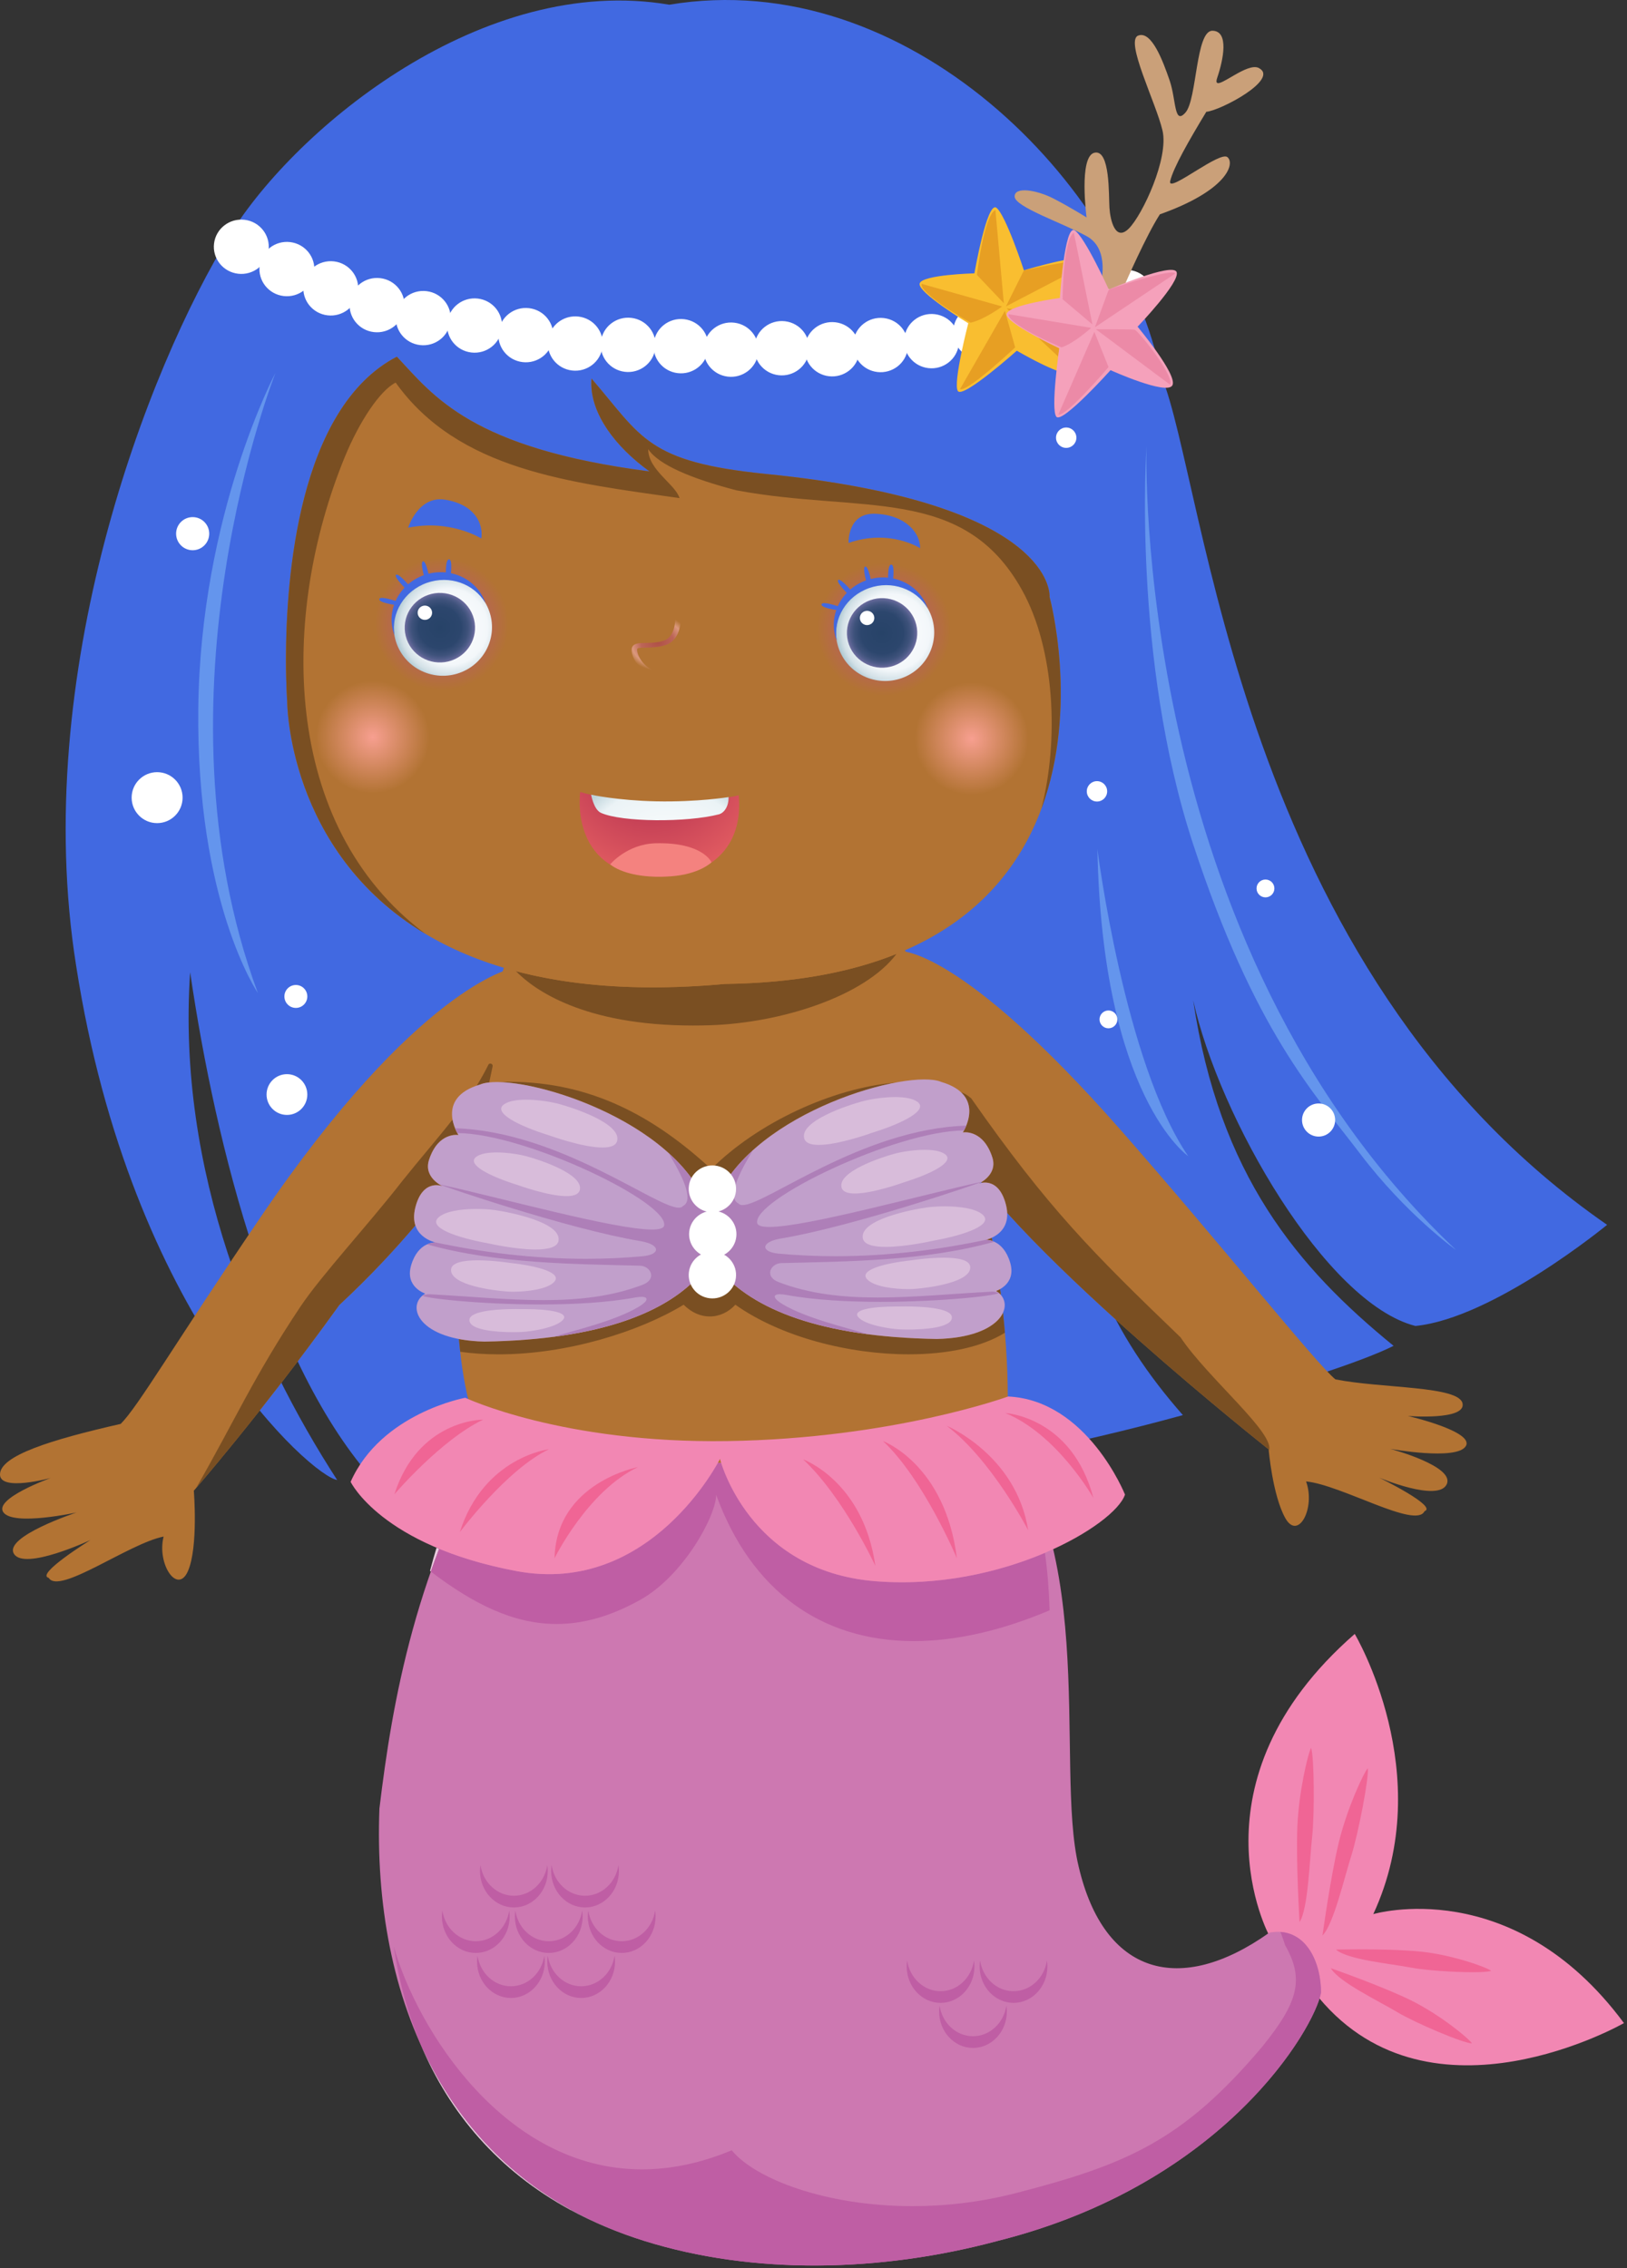 <svg clip-rule="evenodd" fill-rule="evenodd" stroke-linejoin="round" stroke-miterlimit="2"
    viewBox="0 0 513 715" xmlns="http://www.w3.org/2000/svg"
    xmlns:xlink="http://www.w3.org/1999/xlink">
    <rect x="0" y="0" width="513" height="715" fill="#333333" stroke="none"/>
    <defs>
        <style data-pstype="person" data-pscolors="ms_sc ms_f mh_f msk_f mhh_f" type="text/css">
            .cF79F90_sc{stop-color:#F79F90}.cFED5AB_sc{stop-color:#FED5AB}.cFED5AB_f{fill:#FED5AB}.c9F3F3A_sc{stop-color:#9F3F3A}.cA84B44_sc{stop-color:#A84B44}.cB86457_sc{stop-color:#B86457}.cFFFFFF_sc{stop-color:#FFFFFF}.cFFFFFF_f{fill:#FFFFFF}.cF3F7FA_sc{stop-color:#F3F7FA}.cD2E0E6_sc{stop-color:#D2E0E6}.cB1CAD3_sc{stop-color:#B1CAD3}.c274368_sc{stop-color:#274368}.c2C466D_sc{stop-color:#2C466D}.c3E527B_sc{stop-color:#3E527B}.c505D8A_sc{stop-color:#505D8A}.c6D6D9F_sc{stop-color:#6D6D9F}.cB05147_sc{stop-color:#B05147}.cBC6557_sc{stop-color:#BC6557}.cDB987D_sc{stop-color:#DB987D}.cAB274C_sc{stop-color:#AB274C}.cE25C61_sc{stop-color:#E25C61}.cEBF3F6_sc{stop-color:#EBF3F6}.cBDD3DA_sc{stop-color:#BDD3DA}.c3B2416_f{fill:#3B2416}.cF287B3_f{fill:#F287B3}.c371F12_f{fill:#371F12}.cEEBA8E_f{fill:#EEBA8E}.cCD78B1_f{fill:#CD78B1}.cECCAE0_f{fill:#ECCAE0}.cBF5EA4_f{fill:#BF5EA4}.cC8ABC8_f{fill:#C8ABC8}.cF4827F_f{fill:#F4827F}.cF0E0D6_f{fill:#F0E0D6}.cC19FCB_f{fill:#C19FCB}.cD2957B_f{fill:#D2957B}.cAE7FB8_f{fill:#AE7FB8}.cD8BCDA_f{fill:#D8BCDA}.c9D66AB_f{fill:#9D66AB}.cCAA079_f{fill:#CAA079}.cF9BE30_f{fill:#F9BE30}.cE79F23_f{fill:#E79F23}.cF5A1BB_f{fill:#F5A1BB}.cEC8AA7_f{fill:#EC8AA7}.cF06595_f{fill:#F06595}.c725230_f{fill:#725230}.ms_sc{stop-color:#B27333}.ms_f{fill:#B27333}.msk_f{fill:#7A4F22}.mh_f{fill:#4169E1}.mhh_f{fill:#6495ED}</style>
    </defs>
    <linearGradient id="a">
        <stop offset="0" class="cF79F90_sc" />
        <stop offset="1" class="cFED5AB_sc ms_sc" />
    </linearGradient>
    <radialGradient id="b" cx="0" cy="0"
        gradientTransform="matrix(-17.958 0 0 17.755 117.509 232.354)"
        gradientUnits="userSpaceOnUse" r="1" xlink:href="#a" />
    <radialGradient id="c" cx="0" cy="0"
        gradientTransform="matrix(-17.958 0 0 17.755 306.357 232.846)"
        gradientUnits="userSpaceOnUse" r="1" xlink:href="#a" />
    <linearGradient id="d">
        <stop offset="0" class="c9F3F3A_sc" />
        <stop offset=".4" class="cA84B44_sc" />
        <stop offset=".6" class="cB86457_sc" />
        <stop offset="1" class="cFED5AB_sc ms_sc" />
    </linearGradient>
    <radialGradient id="e" cx="0" cy="0"
        gradientTransform="matrix(-19.896 -7.129 -7.048 19.672 139.272 196.687)"
        gradientUnits="userSpaceOnUse" r="1" xlink:href="#d" />
    <linearGradient id="f">
        <stop offset="0" class="cFFFFFF_sc" />
        <stop offset=".7" class="cF3F7FA_sc" />
        <stop offset=".9" class="cD2E0E6_sc" />
        <stop offset="1" class="cB1CAD3_sc" />
    </linearGradient>
    <radialGradient id="g" cx="0" cy="0"
        gradientTransform="matrix(-16.236 -5.817 -5.752 16.054 141.683 197.572)"
        gradientUnits="userSpaceOnUse" r="1" xlink:href="#f" />
    <linearGradient id="h">
        <stop offset="0" class="c274368_sc" />
        <stop offset=".6" class="c2C466D_sc" />
        <stop offset=".8" class="c3E527B_sc" />
        <stop offset=".9" class="c505D8A_sc" />
        <stop offset="1" class="c6D6D9F_sc" />
    </linearGradient>
    <radialGradient id="i" cx="0" cy="0"
        gradientTransform="matrix(-10.441 -3.741 -3.699 10.323 138.695 197.862)"
        gradientUnits="userSpaceOnUse" r="1" xlink:href="#h" />
    <radialGradient id="j" cx="0" cy="0"
        gradientTransform="matrix(-19.896 -7.129 -7.048 19.672 278.706 198.337)"
        gradientUnits="userSpaceOnUse" r="1" xlink:href="#d" />
    <radialGradient id="k" cx="0" cy="0"
        gradientTransform="matrix(-16.236 -5.817 -5.752 16.054 281.115 199.222)"
        gradientUnits="userSpaceOnUse" r="1" xlink:href="#f" />
    <radialGradient id="l" cx="0" cy="0"
        gradientTransform="matrix(-10.441 -3.741 -3.699 10.323 278.127 199.512)"
        gradientUnits="userSpaceOnUse" r="1" xlink:href="#h" />
    <radialGradient id="m" cx="0" cy="0"
        gradientTransform="matrix(-10.301 -1.137 -1.32 8.677 207.375 202.584)"
        gradientUnits="userSpaceOnUse" r="1">
        <stop offset="0" class="cB05147_sc" />
        <stop offset=".5" class="cBC6557_sc" />
        <stop offset=".8" class="cDB987D_sc" />
        <stop offset="1" class="cFED5AB_sc ms_sc" />
    </radialGradient>
    <radialGradient id="n" cx="0" cy="0"
        gradientTransform="matrix(36.618 10.104 -9.277 36.723 204.995 239.767)"
        gradientUnits="userSpaceOnUse" r="1">
        <stop offset="0" class="cAB274C_sc" />
        <stop offset="1" class="cE25C61_sc" />
    </radialGradient>
    <radialGradient id="o" cx="0" cy="0"
        gradientTransform="matrix(32.141 .734 -.843 27.311 209.97 270.4)"
        gradientUnits="userSpaceOnUse" r="1">
        <stop offset="0" class="cFFFFFF_sc" />
        <stop offset=".8" class="cEBF3F6_sc" />
        <stop offset="1" class="cBDD3DA_sc" />
    </radialGradient>
    <path
        d="m446.294 417.972c24.69-2.469 60.435-31.883 60.435-31.883-116.7-80.785-126.36-233.331-140.565-267.591-12.467-61.09-80.331-129.48-155.135-117.013-58.597-9.972-117.432 38.551-138.387 72.31-26.247 42.288-63.225 139.023-48.64 230.58 17.287 111.128 74.503 161.024 82.302 162.14-25.941-40.035-50.625-97.257-46.352-160.044 8.067 54.933 26.019 126.742 60.066 162.537 94.077 9.661 185.759-4.445 252.956-22.938-21.534-24.392-37.499-55.149-31.34-86.819 0 33.237 22.685 59.463 41.75 83.883 19.138-5.538 44.803-13.288 56.025-18.898-30.3-24.684-54.99-53.856-63.195-108.938 8.205 37.13 41.863 95.475 70.08 102.674z"
        fill-rule="nonzero" class="c3B2416_f mh_f" />
    <path
        d="m400.257 610.252s-26.578-48.555 26.897-95.205c0 0 26.339 44.16 5.85 88.32 0 0 43.905-13.08 79.035 34.35 0 0-60.54 34.65-96.09-7.86 0 0 2.415-20.895-15.692-19.605z"
        fill-rule="nonzero" class="cF287B3_f" />
    <path
        d="m221.043 307.056c-20.458 1.125-39.126 0-61.116-5.427-.787.324-27.265 97.969-9.979 147.36 19.635 11.404 52.564 18.813 82.198 16.344 49.394 0 78.207-12.35 85.614-24.698 0-19.756-2.683-48.148-13.17-83.967-5.109-23.722-8.232-44.452-20.728-58.81-1.343-.368-29.451 8.256-62.819 9.198z"
        fill-rule="nonzero" class="cFED5AB_f ms_f" />
    <path d="m144.815 423.186c-.033-.363-.066-.728-.098-1.092h.003c.03.361.062.73.095 1.092z"
        fill-rule="nonzero" class="c371F12_f" />
    <path
        d="m157.205 426.916c-4.095 0-8.151-.255-12.098-.805-.105-.966-.202-1.941-.292-2.925-.033-.362-.065-.731-.095-1.092 2.346.45 5.025.733 8.057.798 36.154-.579 57.507-9.123 68.158-21.356 0 0 .002 0 .002-.001.013-.015.028-.032.042-.048.004-.005.009-.011.013-.017.014-.013.026-.028.038-.042.007-.009.015-.018.022-.027.011-.012.021-.024.032-.036.018-.021.036-.04.052-.061.006-.008.012-.014.018-.021.014-.015.026-.03.039-.045.008-.009.014-.017.021-.026.014-.015.026-.03.039-.045.006-.007.012-.015.018-.021.018-.022.038-.045.056-.066 1.476-2.073 2.365-4.276 2.848-6.465.513 1.916 1.355 3.83 2.646 5.642 10.515 12.475 31.946 21.225 68.552 21.811 12.531-.267 19.035-4.276 20.872-8.268.234 2.156.438 4.257.612 6.302-7.408 4.597-18.343 6.804-30.331 6.804-18.839 0-40.272-5.451-54.665-15.636-2.115 2.322-5.01 3.705-8.07 3.705-2.761 0-5.658-1.127-8.236-3.705-14.013 8.53-36.741 15.646-58.35 15.646zm158.374-18.73c-.408-.471-.913-.893-1.512-1.253 0 0 .546-.169 1.271-.579.082.614.163 1.226.241 1.832zm-2.688-17.01c-.928-.324-1.663-.359-1.936-.359-.077 0-.117.003-.117.003s.808-.162 1.864-.649c.065.337.128.67.189 1.005zm-88.902-6.959c-.738-3.342-1.836-5.656-1.924-5.841-.003-.007-.005-.012-.005-.012-.01-.022-.021-.045-.03-.067-.003-.006-.006-.012-.007-.017-.008-.018-.015-.034-.023-.051-.004-.01-.007-.016-.012-.027-.006-.013-.012-.025-.018-.039-.004-.012-.01-.025-.016-.036-.003-.01-.008-.019-.012-.028-.008-.015-.015-.033-.021-.048-.003-.006-.005-.011-.008-.015-.009-.021-.018-.041-.027-.06v-.002c-10.62-23.446-48.631-36.717-64.905-36.889 1.227-.048 2.442-.072 3.644-.072 25.849 0 45.846 11.085 63.625 27.499 14.541-14.541 38.045-25.51 58.022-27.247-18.567 3.525-47.403 16.216-56.184 36.276 0 0-.035.072-.096.207-.321.706-1.371 3.171-2.003 6.469zm84.579-11.112s.146-.063.386-.192c.004.02.01.041.015.06-.255.072-.401.132-.401.132z"
        fill-rule="nonzero" class="cEEBA8E_f msk_f" />
    <path
        d="m218.553 323.268c-34.561-.002-50.167-11.285-55.878-17.13 12.197 3.217 26.453 5.098 43.122 5.098 7.134 0 14.726-.345 22.77-1.077 22.313-.297 40.043-3.81 54.107-9.475-9.984 13.353-36.398 21.775-58.758 22.495-1.839.06-3.621.089-5.363.089z"
        fill-rule="nonzero" class="cEEBA8E_f msk_f" />
    <path
        d="m340.101 588.367c-7.821-32.4 8.025-107.667-31.39-143.527-52.685 24.531-100.172 18.315-150.846 3.15-27.012 45.81-34.208 88.749-38.234 122.107-2.244 59.46 20.672 116.685 83.606 136.305 34.629 10.8 74.638 9.81 111.228 0 71.709-17.985 100.042-67.185 102.054-78.3 0-10.47-5.43-20.97-16.305-18.885-28.185 20.01-52.13 13.335-60.113-20.85z"
        fill-rule="nonzero" class="cCD78B1_f" />
    <path
        d="m135.845 495.393c-.093-.071-.183-.14-.276-.21.652-2.468 1.342-4.911 2.071-7.319.276.117.554.234.834.35-.921 2.407-1.797 4.803-2.629 7.179z"
        fill-rule="nonzero" class="cECCAE0_f" />
    <path
        d="m288.101 517.302c-28.916 0-51.206-15.689-62.292-46.101 0 6.541-10.25 25.455-23.916 33.09-9.41 5.257-18.069 7.624-26.393 7.624-13.527 0-26.163-6.255-39.655-16.522.832-2.376 1.708-4.772 2.629-7.179 6.563 2.707 14.565 5.169 24.284 7.003 3.607.68 7.066.992 10.372.992 31.779 0 49.661-28.76 53.22-35.105.348.017.692.032 1.04.047 2.041 6.358 13.03 34.431 48.615 37.278 2.821.225 5.623.333 8.388.333 17.026 0 32.788-4.047 45.079-9.276.837 5.896 1.287 11.974 1.47 18.118-15.355 6.497-29.773 9.698-42.841 9.698z"
        fill-rule="nonzero" class="cBF5EA4_f" />
    <path
        d="m179.922 696.652c-23.038-12.51-38.25-30.78-47.209-52.02 9.726 21.45 25.158 39.69 47.44 51.99-.078.015-.151.03-.231.03z"
        fill-rule="nonzero" class="cECCAE0_f" />
    <path
        d="m256.76 714.142c-18.44 0-36.623-2.46-53.523-7.74-.057-.015-.119-.03-.176-.045.059.015.117.03.176.045 16.9 5.28 35.083 7.74 53.523 7.74 19.345 0 38.973-2.715 57.705-7.74 12.453-3.12 23.596-7.185 33.522-11.835-9.926 4.65-21.069 8.715-33.522 11.835-18.732 5.025-38.36 7.74-57.705 7.74zm-53.723-7.8c-8.451-2.64-16.141-5.91-23.115-9.69.08 0 .153-.015.231-.03 6.951 3.855 14.567 7.11 22.884 9.72z"
        fill-rule="nonzero" class="cC8ABC8_f" />
    <path
        d="m256.76 714.142c-18.44 0-36.623-2.46-53.523-7.74-.059-.015-.117-.03-.176-.045-.009-.015-.015-.015-.024-.015-8.317-2.61-15.933-5.865-22.884-9.72-22.282-12.3-37.714-30.54-47.44-51.99-4.154-9.84-6.963-20.31-8.585-31.14 7.448 26.385 35.15 70.335 78.279 70.335 8.804 0 18.257-1.83 28.302-6.015 7.331 8.955 29.565 17.61 56.991 17.61 10.358 0 21.455-1.23 32.769-4.155 34.784-8.97 52.535-16.56 77.42-45.99 11.383-14.01 13.47-21.33 7.32-32.1-.452-1.41-.945-2.803-1.47-4.185 8.518.57 12.78 9.855 12.78 19.11-.09.54-.255 1.155-.465 1.86-3.57 11.37-23.58 43.8-68.067 64.605-9.926 4.65-21.069 8.715-33.522 11.835-18.732 5.025-38.36 7.74-57.705 7.74z"
        fill-rule="nonzero" class="cBF5EA4_f" />
    <path
        d="m330.932 188.173s32.922 120.189-102.365 121.986c-138.165 12.576-138.013-89.058-138.013-89.058s-6.585-87.259 34.575-108.663c11.643 12.437 23.487 28.902 79.666 36.161-11.605-8.375-19.125-19.238-18.289-29.265 15.876 18.382 17.284 26.296 55.15 30.082 91.919 9.192 89.276 38.757 89.276 38.757z"
        fill-rule="nonzero" class="cFED5AB_f ms_f" />
    <path d="m330.933 188.175s-.001 0-.001-.002c0 .002.001.002.001.002z" fill-rule="nonzero"
        class="c371F12_f" />
    <path
        d="m134.037 294.294c-43.537-26.106-43.483-73.193-43.483-73.193s-.387-5.137-.387-13.227c.003-25.246 3.79-79.227 34.962-95.436 11.643 12.437 23.487 28.902 79.666 36.161-11.016-7.949-18.351-18.141-18.352-27.732 0-.513.021-1.025.063-1.533 15.876 18.382 17.284 26.296 55.15 30.082 86.892 8.69 89.283 35.585 89.285 38.501 0 .168-.009.256-.009.256 0 .002.001.002.001.002.057.21 9.402 34.588-2.587 66.795 5.559-21.672 4.296-50.259-6.086-68.943-18.514-33.329-50.608-24.071-90.109-31.478-14.196-3.703-24.48-8.022-27.774-12.961 0 6.585 8.641 11.11 9.876 15.43-34.575-4.939-69.701-8.706-89.495-36.415-4.936 2.469-11.46 12.273-16.045 23.454-20.355 49.629-20.369 116.032 25.324 150.237z"
        fill-rule="nonzero" class="cEEBA8E_f msk_f" />
    <path
        d="m117.507 249.927c-9.912 0-17.946-7.946-17.946-17.747 0-9.799 8.034-17.745 17.946-17.745 9.914 0 17.949 7.946 17.949 17.747 0 9.799-8.035 17.745-17.949 17.745z"
        fill="url(#b)" />
    <path
        d="m306.357 250.419c-9.913 0-17.947-7.946-17.947-17.747s8.035-17.746 17.949-17.746c9.912 0 17.947 7.947 17.947 17.746 0 9.801-8.037 17.747-17.949 17.747z"
        fill="url(#c)" />
    <path
        d="m290.123 172.813s-9.543-6.216-22.562-1.671c0 0-.441-9.483 8.322-9.192 9.728.324 14.312 6.134 14.24 10.863z"
        fill-rule="nonzero" class="c3B2416_f mh_f" />
    <path
        d="m151.76 169.747s-9.818-6.181-23.081-3.39c0 0 3.189-10.225 11.688-8.841 9.431 1.536 12.071 7.634 11.393 12.231z"
        fill-rule="nonzero" class="c3B2416_f mh_f" />
    <path
        d="m139.275 217.59c-8.673 0-16.804-5.318-19.899-13.854-3.937-10.863 1.779-22.826 12.768-26.72 2.355-.834 4.761-1.23 7.128-1.23 8.672 0 16.803 5.318 19.896 13.853 3.938 10.864-1.779 22.828-12.766 26.721-2.355.835-4.761 1.23-7.127 1.23z"
        fill="url(#e)" />
    <path
        d="m125.063 202.87c2.884 7.962 11.751 12.102 19.803 9.249 8.052-2.851 12.24-11.617 9.354-19.579-2.885-7.961-11.751-12.102-19.802-9.249-8.052 2.853-12.24 11.619-9.355 19.579z"
        fill="url(#g)" />
    <path
        d="m134.577 183.73c-7.158 2.538-11.317 9.557-10.204 16.47l-.077-.183c-2.733-7.54 1.473-15.927 9.393-18.733 7.923-2.808 16.559 1.03 19.292 8.571l.057.189c-3.581-6.039-11.301-8.849-18.461-6.314z"
        fill-rule="nonzero" class="c3B2416_f mh_f" />
    <path
        d="m128.253 201.561c2.067 5.701 8.417 8.665 14.183 6.624 5.766-2.043 8.766-8.322 6.699-14.024-2.066-5.7-8.415-8.665-14.181-6.624-5.768 2.045-8.766 8.322-6.701 14.024z"
        fill="url(#i)" />
    <path
        d="m131.82 193.905c.426 1.17 1.73 1.779 2.913 1.36 1.185-.42 1.8-1.71 1.376-2.88-.423-1.17-1.728-1.78-2.912-1.36-1.185.42-1.8 1.708-1.377 2.88z"
        fill-rule="nonzero" class="cFFFFFF_f" />
    <path d="m125.07 189.556s-4.995-1.771-5.433-.796c-.544 1.213 5.049 1.941 5.049 1.941z"
        fill-rule="nonzero" class="c3B2416_f mh_f" />
    <path d="m135.338 181.998s-.927-5.187-1.941-5.057c-1.07.138.525 5.475.525 5.475z"
        fill-rule="nonzero" class="c3B2416_f mh_f" />
    <path d="m129.296 184.906s-3.617-4.348-4.427-3.73c-.855.652 3.423 4.812 3.423 4.812z"
        fill-rule="nonzero" class="c3B2416_f mh_f" />
    <path d="m142.101 181.45s.69-5.149-.529-5.136c-1.218.012-.972 5.145-.972 5.145z"
        fill-rule="nonzero" class="c3B2416_f mh_f" />
    <path
        d="m278.706 219.24c-8.671 0-16.803-5.319-19.896-13.853-3.937-10.864 1.778-22.828 12.765-26.721 2.357-.834 4.763-1.23 7.13-1.23 8.673 0 16.803 5.318 19.896 13.853 3.937 10.864-1.779 22.827-12.767 26.721-2.355.834-4.761 1.23-7.128 1.23z"
        fill="url(#j)" />
    <path
        d="m264.497 204.52c2.883 7.961 11.751 12.102 19.801 9.251 8.052-2.855 12.24-11.619 9.356-19.581-2.886-7.961-11.753-12.101-19.803-9.249-8.052 2.851-12.24 11.619-9.354 19.579z"
        fill="url(#k)" />
    <path
        d="m274.01 185.382c-7.158 2.535-11.319 9.555-10.203 16.467l-.078-.182c-2.732-7.54 1.473-15.928 9.394-18.733 7.922-2.807 16.557 1.032 19.29 8.571l.057.189c-3.58-6.038-11.302-8.849-18.46-6.312z"
        fill-rule="nonzero" class="c3B2416_f mh_f" />
    <path
        d="m267.686 203.211c2.067 5.7 8.416 8.667 14.184 6.624 5.764-2.043 8.764-8.321 6.697-14.022-2.067-5.702-8.415-8.667-14.181-6.624-5.766 2.041-8.764 8.32-6.7 14.022z"
        fill="url(#l)" />
    <path
        d="m271.253 195.553c.426 1.172 1.729 1.781 2.913 1.361 1.185-.419 1.8-1.707 1.377-2.879-.425-1.171-1.73-1.78-2.915-1.36-1.183.42-1.798 1.708-1.375 2.878z"
        fill-rule="nonzero" class="cFFFFFF_f" />
    <path d="m264.503 191.206s-4.995-1.773-5.433-.796c-.545 1.215 5.05 1.939 5.05 1.939z"
        fill-rule="nonzero" class="c3B2416_f mh_f" />
    <path d="m274.77 183.649s-.927-5.188-1.941-5.058c-1.069.137.525 5.477.525 5.477z"
        fill-rule="nonzero" class="c3B2416_f mh_f" />
    <path d="m268.728 186.556s-3.616-4.347-4.426-3.73c-.855.651 3.423 4.812 3.423 4.812z"
        fill-rule="nonzero" class="c3B2416_f mh_f" />
    <path d="m281.534 183.099s.69-5.148-.53-5.135c-1.218.012-.973 5.144-.973 5.144z"
        fill-rule="nonzero" class="c3B2416_f mh_f" />
    <path
        d="m206.298 212.902c-4.455-.967-7.395-5.7-7.125-8.296.195-1.895 2.303-1.913 4.344-1.937 1.572-.013 3.53-.031 5.588-.657 5.071-1.539 3.663-10.162 3.648-10.249l1.728-.272c.069.407 1.627 9.947-4.848 11.912-2.339.706-4.551.729-6.168.747-2.208.019-2.514.124-2.555.525-.19 1.846 2.163 5.986 5.886 6.795z"
        fill="url(#m)" />
    <path
        d="m182.945 249.637s-3.656 24.699 21.768 26.549c19.281 1.404 29.776-9.357 28.191-25.506 0 0-7.28 2.169-25.673 2.052-15.234-.027-24.286-3.095-24.286-3.095z"
        fill="url(#n)" />
    <path
        d="m192.407 272.457s5.307-6.443 14.431-6.641c14.856-.322 17.498 6.003 17.498 6.003s-3.737 3.777-12.839 4.419c-14.077.995-19.09-3.781-19.09-3.781z"
        fill-rule="nonzero" class="cF4827F_f" />
    <path
        d="m186.381 250.51s.8 4.671 3.081 5.706c6.603 2.993 27.195 3.069 37.224.474 1.722-.484 3.105-2.59 3.035-5.434 0 0-9.69 1.621-22.902 1.338-12.065-.26-20.438-2.084-20.438-2.084z"
        fill="url(#o)" />
    <g fill-rule="nonzero">
        <path
            d="m84.684 78.81c-.573 4.695-4.887 8.041-9.636 7.474-4.747-.565-8.131-4.831-7.558-9.526.571-4.695 4.885-8.04 9.633-7.473 4.75.565 8.133 4.831 7.561 9.525z"
            class="cFFFFFF_f" />
        <path
            d="m99.059 85.843c-.575 4.692-4.889 8.04-9.636 7.473-4.748-.567-8.133-4.833-7.559-9.528.572-4.692 4.886-8.04 9.635-7.473 4.747.567 8.131 4.833 7.56 9.528z"
            class="cFFFFFF_f" />
        <path
            d="m112.889 91.923c-.573 4.695-4.887 8.041-9.635 7.474-4.747-.567-8.131-4.833-7.56-9.526.575-4.695 4.889-8.042 9.636-7.475 4.748.567 8.133 4.832 7.559 9.527z"
            class="cFFFFFF_f" />
        <path
            d="m127.478 97.209c-.575 4.693-4.887 8.04-9.636 7.473-4.748-.567-8.132-4.833-7.559-9.525.573-4.695 4.887-8.043 9.635-7.476 4.749.567 8.133 4.833 7.56 9.528z"
            class="cFFFFFF_f" />
        <path
            d="m142.053 101.301c-.574 4.695-4.888 8.041-9.636 7.474-4.747-.567-8.133-4.831-7.558-9.526.573-4.695 4.887-8.04 9.634-7.473 4.748.565 8.132 4.83 7.56 9.525z"
            class="cFFFFFF_f" />
        <path
            d="m158.235 103.642c-.573 4.695-4.887 8.04-9.634 7.473-4.749-.567-8.133-4.83-7.56-9.525s4.887-8.041 9.636-7.474c4.747.565 8.131 4.831 7.558 9.526z"
            class="cFFFFFF_f" />
        <path
            d="m174.392 106.668c-.575 4.693-4.887 8.041-9.636 7.474-4.748-.567-8.132-4.833-7.559-9.526.573-4.695 4.887-8.042 9.635-7.475 4.749.567 8.133 4.832 7.56 9.527z"
            class="cFFFFFF_f" />
        <path
            d="m189.986 109.317c-.573 4.693-4.887 8.04-9.636 7.473-4.748-.567-8.132-4.832-7.559-9.527.573-4.693 4.887-8.041 9.636-7.474 4.748.567 8.132 4.833 7.559 9.528z"
            class="cFFFFFF_f" />
        <path
            d="m206.648 109.731c-.575 4.695-4.889 8.041-9.636 7.474-4.748-.567-8.133-4.831-7.559-9.526.573-4.695 4.887-8.04 9.635-7.475 4.749.567 8.133 4.832 7.56 9.527z"
            class="cFFFFFF_f" />
        <path
            d="m223.31 110.146c-.573 4.695-4.887 8.042-9.635 7.475-4.749-.567-8.133-4.833-7.56-9.527.573-4.695 4.886-8.041 9.635-7.474s8.133 4.831 7.56 9.526z"
            class="cFFFFFF_f" />
        <path
            d="m239.093 111.243c-.575 4.695-4.887 8.041-9.636 7.476-4.748-.567-8.132-4.833-7.559-9.528s4.887-8.04 9.635-7.473c4.749.567 8.133 4.83 7.56 9.525z"
            class="cFFFFFF_f" />
        <path
            d="m255.096 110.793c-.573 4.695-4.887 8.041-9.636 7.474-4.747-.567-8.131-4.831-7.558-9.526s4.887-8.042 9.636-7.475c4.747.567 8.131 4.832 7.558 9.527z"
            class="cFFFFFF_f" />
        <path
            d="m270.974 111.114c-.573 4.695-4.887 8.041-9.635 7.476-4.749-.567-8.133-4.833-7.56-9.528s4.887-8.04 9.636-7.473c4.748.567 8.132 4.83 7.559 9.525z"
            class="cFFFFFF_f" />
        <path
            d="m286.256 109.791c-.572 4.695-4.886 8.041-9.633 7.474-4.749-.567-8.133-4.831-7.562-9.526.573-4.695 4.887-8.04 9.636-7.475 4.748.567 8.132 4.833 7.559 9.527z"
            class="cFFFFFF_f" />
        <path
            d="m302.322 108.561c-.573 4.695-4.887 8.041-9.634 7.474-4.748-.565-8.132-4.831-7.559-9.526s4.887-8.04 9.635-7.475c4.747.567 8.133 4.833 7.558 9.527z"
            class="cFFFFFF_f" />
        <path
            d="m317.796 105.687c-.574 4.695-4.887 8.04-9.636 7.474-4.747-.565-8.131-4.831-7.558-9.526s4.887-8.042 9.634-7.473c4.749.565 8.132 4.83 7.56 9.525z"
            class="cFFFFFF_f" />
        <path
            d="m332.388 103.494c-.571 4.695-4.885 8.041-9.636 7.474-4.747-.565-8.13-4.831-7.558-9.526.573-4.695 4.887-8.04 9.634-7.473 4.749.565 8.133 4.831 7.56 9.525z"
            class="cFFFFFF_f" />
        <path
            d="m347.955 99.846c-.574 4.692-4.887 8.04-9.636 7.473-4.747-.567-8.133-4.833-7.558-9.527.573-4.695 4.887-8.041 9.634-7.474 4.749.567 8.133 4.833 7.56 9.528z"
            class="cFFFFFF_f" />
        <path
            d="m363.719 94.644c-.585 4.695-4.895 8.04-9.644 7.473-4.747-.567-8.131-4.83-7.558-9.525s4.887-8.042 9.636-7.475c4.746.566 8.136 4.832 7.566 9.527z"
            class="cFFFFFF_f" />
        <path
            d="m161.351 305.289s-29.792 5.667-79.184 78.378c-27.225 40.078-38.628 59.746-44.116 65.172-22.059 5.013-38.1 10.026-38.051 15.982.048 5.433 15.992 1.062 15.992 1.062s-18.185 6.534-14.892 10.875c3.292 4.341 23.049 0 23.049 0s-23.049 7.596-19.757 13.025c3.293 5.425 24.147-4.343 24.147-4.343s-17.562 10.853-13.17 11.939c3.293 5.425 25.245-10.853 36.221-13.025-2.196 8.682 4.39 18.45 7.683 10.854 3.292-7.597 1.839-25.314 1.839-25.314s21.055-24.063 45.876-58.54c23.305-21.671 34.333-38.715 42.289-47.462 0 0 7.683-33.643 12.074-58.603z"
            class="cFED5AB_f ms_f" />
        <path
            d="m61.823 469.074c.001-.002.001-.002.003-.003 2.268-2.631 9.778-11.432 20.059-24.45-10.299 13.044-17.814 21.846-20.062 24.453z"
            class="cF0E0D6_f" />
        <path
            d="m81.885 444.621c1.86-2.355 3.806-4.842 5.832-7.461-2.025 2.619-3.973 5.107-5.832 7.461z"
            class="c371F12_f" />
        <path
            d="m61.826 469.071c12.51-21.788 18.126-35.033 32.869-57.15 6.587-9.879 21.501-25.943 32.15-39.648 5.635-7.047 11.065-13.268 15.84-19.358.484 2.757 1.882 4.871 1.882 4.871s-.262-.047-.708-.047c-1.744 0-6.27.728-8.589 7.895-1.815 5.605 4.308 8.295 4.308 8.295s-.816-.344-1.971-.344c-2.041 0-5.139 1.074-6.643 7.017-.59 2.333-.485 4.19.003 5.663-6.213 7.314-13.962 15.772-23.981 25.089-6.829 9.486-13.372 18.183-19.269 25.806-2.026 2.619-3.972 5.106-5.832 7.461-10.281 13.018-17.791 21.819-20.059 24.45zm88.491-126.869c1.333-2.14 2.557-4.312 3.652-6.546.137-.277.378-.399.621-.399.419 0 .84.359.731.882-.362 1.73-.719 3.42-1.067 5.061-1.155.123-2.125.345-2.883.666-.366.107-.718.219-1.054.336z"
            class="cEEBA8E_f msk_f" />
        <path
            d="m283.647 299.796s18.654-1.689 69.788 56.499c32.019 36.442 61.612 73.65 67.627 78.507 14.626 2.911 39.092 2.005 40.097 7.647.959 5.353-17.25 3.894-17.25 3.894s21.09 4.87 18.255 9.514-23.82.854-23.82.854 20.535 5.454 17.805 11.178-21.3-2.105-21.3-2.105 18.57 9.065 14.31 10.577c-2.73 5.725-26.207-8.307-37.35-9.383 3.058 8.423-2.505 18.791-6.555 11.556-4.035-7.233-5.25-21.675-5.25-21.675s-77.205-61.159-96.255-92.242c0 0-13.32-52.299-20.102-64.821z"
            class="cFED5AB_f ms_f" />
        <path
            d="m400.004 456.859s-23.76-18.82-48.171-40.888c24.411 22.068 48.171 40.888 48.171 40.888z"
            class="cF0E0D6_f" />
        <path
            d="m351.833 415.971c-12.222-11.049-24.608-22.914-34.256-33.635v-.001c9.648 10.722 22.034 22.587 34.256 33.636zm-42.281-43.125c-.048-.063-.099-.128-.148-.191h.001c.048.062.099.128.149.189 0 0 0 .002-.002.002z"
            class="c371F12_f" />
        <path
            d="m400.047 457.402c-.028-.322-.043-.525-.043-.541v-.002s-23.76-18.82-48.171-40.888c-12.222-11.049-24.608-22.914-34.256-33.636-.034-.78-.16-1.631-.394-2.555-1.503-5.944-4.601-7.018-6.642-7.018-.369 0-.704.036-.987.082-.05-.061-.101-.127-.149-.189 1.61-.979 4.86-3.559 3.473-7.845-2.319-7.165-6.845-7.894-8.588-7.894-.445 0-.709.048-.709.048s4.962-7.506-.572-12.674c.927.258 1.992.882 3.228 1.94 24.213 34.615 38.144 48.546 66.002 75.336 8.58 12.859 30.3 30.63 27.808 35.836z"
            class="cEEBA8E_f msk_f" />
        <path
            d="m226.821 400.257c10.515 12.475 31.946 21.225 68.552 21.811 20.92-.445 25.045-11.323 18.694-15.135 0 0 6.477-2.016 4.452-8.904-2.226-7.566-7.681-7.209-7.681-7.209s8.7-1.735 6.345-11.04c-2.354-9.306-8.615-6.675-8.615-6.675s6.125-2.689 4.31-8.295c-2.91-8.994-9.297-7.846-9.297-7.846s7.71-11.661-6.804-15.921c-10.169-4.31-58.802 9.346-70.689 36.498 0 0-6.297 12.85.733 22.716z"
            class="cC19FCB_f" />
        <path
            d="m223.989 384.217c.632-3.298 1.682-5.763 2.003-6.469-.321.706-1.371 3.171-2.003 6.469z"
            class="cD2957B_f" />
        <path
            d="m273.62 420.549c-23.627-3.075-38.573-10.532-46.799-20.294-1.291-1.812-2.133-3.724-2.646-5.64.338-1.536.477-3.064.479-4.536.001-2.125-.284-4.132-.665-5.862.632-3.298 1.682-5.763 2.003-6.469.061-.135.096-.207.096-.207 2.433-5.555 6.418-10.535 11.284-14.922-2.544 4.254-8.797 14.598-4.573 16.708.273.369.723.54 1.336.54 7.284-.001 37.677-24.027 70.524-25.039-.256.628-.514 1.146-.715 1.513-21.527.113-67.274 22.106-65.163 29.319.298.762 1.642 1.095 3.789 1.095 11.74 0 47.475-9.97 67.078-14.256-.621.402-40.621 14.103-63.477 17.912-6.334 1.057-6.399 4.222-.705 4.752 6.014.558 12.005.817 17.94.817 16.515 0 32.607-2.011 47.576-5.193l-.144.033s.033-.001.094-.001c.306 0 1.328.046 2.561.606-21.845 6.124-46.383 6.201-67.146 6.729-3.344.084-5.456 4.222-.881 5.982 9.788 3.763 20.327 4.866 31.323 4.866 11.622 0 23.754-1.232 36.033-1.854.615 0 1.305.144 2.025.34.918.749-17.311 2.879-37.201 2.879-10.265 0-20.972-.567-29.715-2.184-.804-.149-1.479-.218-2.021-.218-2.383 0-2.19 1.344.963 3.209 7.475 4.414 19.844 7.285 26.747 9.375z"
            class="cAE7FB8_f" />
        <path
            d="m269.549 376.216c-2.207 0-3.858-.508-4.209-1.915-1.251-5 12.655-9.53 16.717-10.625 2.291-.616 6.074-1.233 9.497-1.233 2.646 0 5.077.368 6.439 1.391 3.126 2.343-4.062 6.091-13.123 8.904 0 0-9.555 3.478-15.321 3.478z"
            class="cD8BCDA_f" />
        <path
            d="m286.286 406.357c-4.335 0-10.776-.769-12.914-3.136-2.5-2.772 4.931-4.971 13.947-5.945 0 0 5.264-.828 10.193-.828 4.275 0 8.296.623 8.418 2.946.255 4.92-13.622 6.618-17.634 6.899-.587.042-1.268.064-2.01.064z"
            class="cD8BCDA_f" />
        <path
            d="m286.334 419.103c-.956 0-1.769-.02-2.351-.045-3.627-.155-11.184-1.404-13.332-3.833-2.073-2.341 4.176-3.39 11.955-3.39.281 0 .561.002.845.005 0 0 .786-.027 2.017-.027 4.434 0 14.642.339 14.673 3.453.035 3.285-8.818 3.837-13.807 3.837z"
            class="cD8BCDA_f" />
        <path
            d="m258.165 360.898c-2.415 0-4.222-.556-4.606-2.097-1.37-5.472 13.852-10.432 18.298-11.629 2.508-.675 6.65-1.352 10.398-1.352 2.895 0 5.556.404 7.047 1.521 3.42 2.567-4.446 6.672-14.367 9.75 0 0-10.456 3.807-16.77 3.807z"
            class="cD8BCDA_f" />
        <path
            d="m279.29 393.046c-3.848 0-7.007-.685-7.274-2.878-.703-5.763 15.467-8.894 20.159-9.552 1.492-.21 3.517-.353 5.685-.353 4.642 0 9.945.659 12.103 2.741 3.165 3.052-5.386 6.244-15.904 8.13 0 0-8.343 1.912-14.769 1.912z"
            class="cD8BCDA_f" />
        <path
            d="m221.327 401.08c-10.517 12.476-31.946 21.225-68.55 21.812-20.922-.446-25.046-11.324-18.696-15.135 0 0-6.477-2.016-4.452-8.904 2.226-7.568 7.683-7.209 7.683-7.209s-8.702-1.736-6.348-11.042c2.355-9.304 8.614-6.673 8.614-6.673s-6.123-2.69-4.308-8.295c2.912-8.994 9.297-7.848 9.297-7.848s-7.71-11.66 6.804-15.92c10.17-4.309 58.802 9.347 70.689 36.498 0 0 6.297 12.851-.733 22.716z"
            class="cC19FCB_f" />
        <path
            d="m220.935 401.536c.002 0 .002 0 .002-.001 0 .001-.002.001-.002.001zm.044-.049c.004-.005.009-.011.013-.017-.004.006-.009.012-.013.017zm.051-.059c.007-.009.015-.016.022-.027-.007.009-.015.018-.022.027zm.054-.063c.018-.021.036-.042.052-.061-.016.021-.034.04-.052.061zm.07-.082c.014-.015.026-.03.039-.045-.013.015-.025.03-.039.045zm.06-.071c.014-.015.026-.03.039-.045-.013.015-.025.03-.039.045zm.057-.066c.018-.022.038-.045.056-.066-.018.021-.038.044-.056.066z"
            class="cD2957B_f" />
        <path
            d="m223.989 384.217c-.738-3.34-1.836-5.656-1.924-5.841.088.185 1.186 2.499 1.924 5.841zm-1.929-5.853c-.01-.022-.021-.045-.03-.067.009.022.02.045.03.067zm-.037-.084c-.008-.016-.015-.034-.023-.051.008.017.015.033.023.051zm-.035-.078c-.006-.013-.012-.027-.018-.039.006.014.012.026.018.039zm-.034-.075c-.005-.01-.008-.019-.012-.028.004.009.009.018.012.028zm-.033-.076c-.003-.006-.005-.011-.008-.015.003.004.005.009.008.015zm-.035-.075v-.002z"
            class="cD2957B_f" />
        <path d="m224.654 390.079c.001-2.127-.284-4.131-.665-5.862.381 1.73.666 3.737.665 5.862z"
            class="c9D66AB_f" />
        <path
            d="m174.53 421.372c6.901-2.089 19.272-4.959 26.743-9.375 3.155-1.864 3.35-3.21.966-3.21-.543 0-1.216.071-2.02.219-8.745 1.617-19.452 2.184-29.717 2.184-19.89 0-38.119-2.13-37.201-2.878.72-.198 1.41-.342 2.025-.342 12.279.624 24.409 1.855 36.033 1.855 10.995 0 21.535-1.102 31.323-4.866 4.573-1.759 2.464-5.898-.879-5.983-20.763-.527-45.303-.603-67.148-6.728 1.232-.559 2.255-.607 2.562-.607.062 0 .095.003.095.003l-.144-.035c14.967 3.183 31.059 5.195 47.574 5.195 5.937 0 11.926-.26 17.94-.819 5.694-.528 5.629-3.695-.704-4.751-22.857-3.808-62.857-17.511-63.48-17.911 19.605 4.285 55.338 14.254 67.082 14.254 2.145 0 3.489-.331 3.789-1.093 2.11-7.214-43.637-29.207-65.165-29.321-.202-.367-.459-.883-.715-1.512 32.848 1.013 63.238 25.038 70.524 25.038.613 0 1.063-.169 1.336-.538 4.223-2.112-2.031-12.455-4.573-16.709 4.75 4.284 8.664 9.134 11.11 14.532v.002c.009.019.018.039.027.06.003.004.005.009.008.015.006.015.013.031.021.048.004.009.007.018.012.028.006.012.012.024.016.036.006.012.012.026.018.039.005.009.008.018.012.027.008.017.015.035.023.051.001.005.004.011.007.017.009.022.02.045.03.067 0 0 .002.005.005.012.088.185 1.186 2.501 1.924 5.841.381 1.731.666 3.735.665 5.862-.005 3.567-.815 7.475-3.327 11.001-.018.021-.038.044-.056.066-.006.008-.012.014-.018.021-.013.015-.025.03-.039.045-.007.009-.013.017-.021.026-.013.015-.025.03-.039.045-.006.007-.012.013-.018.021-.016.019-.034.04-.052.061-.011.012-.021.024-.032.036-.007.011-.015.018-.022.027-.012.014-.024.029-.038.042-.004.006-.009.012-.013.017-.015.016-.027.031-.042.048 0 .001 0 .001-.002.001-8.305 9.536-23.152 16.809-46.405 19.836z"
            class="cAE7FB8_f" />
        <path
            d="m178.599 377.04c-5.767 0-15.321-3.479-15.321-3.479-9.061-2.812-16.249-6.561-13.123-8.904 1.362-1.023 3.793-1.39 6.441-1.39 3.421 0 7.204.616 9.495 1.233 4.062 1.093 17.968 5.625 16.719 10.624-.353 1.407-2.004 1.916-4.211 1.916z"
            class="cD8BCDA_f" />
        <path
            d="m161.859 407.179c-.741 0-1.422-.021-2.007-.063-4.011-.28-17.889-1.978-17.634-6.898.12-2.324 4.142-2.946 8.417-2.946 4.929 0 10.192.828 10.192.828 9.018.973 16.449 3.172 13.947 5.944-2.136 2.367-8.58 3.135-12.915 3.135z"
            class="cD8BCDA_f" />
        <path
            d="m161.819 419.926c-4.989 0-13.847-.552-13.814-3.837.033-3.115 10.242-3.453 14.676-3.453 1.23 0 2.016.026 2.016.026.282-.002.563-.003.842-.003 7.782 0 14.032 1.047 11.959 3.39-2.148 2.427-9.705 3.676-13.332 3.832-.582.026-1.393.045-2.347.045z"
            class="cD8BCDA_f" />
        <path
            d="m189.983 361.722c-6.312-.002-16.772-3.809-16.772-3.809-9.918-3.078-17.785-7.182-14.365-9.748 1.491-1.118 4.152-1.521 7.048-1.521 3.747 0 7.889.675 10.397 1.35 4.447 1.198 19.666 6.157 18.298 11.631-.384 1.54-2.191 2.097-4.606 2.097z"
            class="cD8BCDA_f" />
        <path
            d="m168.858 393.87c-6.424 0-14.769-1.913-14.769-1.913-10.518-1.885-19.071-5.077-15.904-8.131 2.16-2.082 7.462-2.741 12.106-2.741 2.166 0 4.19.144 5.682.353 4.692.66 20.861 3.79 20.159 9.552-.267 2.194-3.426 2.88-7.274 2.88z"
            class="cD8BCDA_f" />
        <path
            d="m232.029 375.633c-.493 4.047-4.212 6.931-8.304 6.442-4.093-.487-7.011-4.165-6.516-8.211.494-4.047 4.212-6.931 8.304-6.442 4.094.487 7.011 4.165 6.516 8.211z"
            class="cFFFFFF_f" />
        <path
            d="m232.149 389.922c-.495 4.047-4.213 6.93-8.305 6.442-4.094-.489-7.011-4.165-6.516-8.211.493-4.048 4.212-6.931 8.304-6.442 4.093.487 7.011 4.164 6.517 8.211z"
            class="cFFFFFF_f" />
        <path
            d="m232.029 402.79c-.493 4.047-4.212 6.932-8.304 6.443-4.093-.489-7.011-4.166-6.516-8.211.494-4.049 4.212-6.932 8.304-6.443 4.094.488 7.011 4.164 6.516 8.211z"
            class="cFFFFFF_f" />
        <path
            d="m346.965 89.971s3.284-11.338-4.299-15.504c-7.582-4.164-22.638-9.217-22.746-12.493-.108-3.278 7.053-2.085 12.317.642 5.262 2.727 10.359 5.923 10.359 5.923s-2.529-19.219 2.478-20.395c5.008-1.175 4.483 13.479 4.74 17.382.255 3.901 1.872 10.788 6.145 6.483 4.28-4.305 12.635-22.121 10.58-30.885-2.055-8.765-11.909-28.247-7.671-29.901 4.236-1.655 7.836 8.067 9.936 14.182 2.085 6.113 1.35 14.211 4.995 10.053s3.18-25.845 8.49-25.768c5.295.078 3.45 9.096 1.5 14.839-1.095 3.213 1.86 1.184 5.415-.847 2.775-1.599 5.925-3.197 7.725-2.238 6.6 3.502-12.045 13.395-16.575 13.797-5.49 9.054-10.395 17.631-11.385 21.828-.54 2.229 3.9-.623 8.535-3.476 4.095-2.514 8.355-5.029 9.51-4.062 2.46 2.063-.105 10.509-21.3 18.029-4.29 6.6-10.944 21.901-10.944 21.901s-2.396 3.864-7.805.51z"
            class="cCAA079_f" />
        <path
            d="m307.235 86.163s3.984-22.866 6.927-20.67c2.944 2.196 8.682 19.714 8.682 19.714s20.736-6.297 21.846-3.178c1.111 3.12-14.102 15.831-14.102 15.831s11.055 16.66 8.858 19.603c-2.196 2.943-18.837-6.919-18.837-6.919s-16.923 15.117-18.582 12.733c-1.659-2.383 3.273-21.379 3.273-21.379s-16.233-9.81-15.321-12.569c.91-2.757 17.256-3.166 17.256-3.166z"
            class="cF9BE30_f" />
        <path
            d="m303.036 122.686c-.124 0-.229-.021-.316-.067l14.137-24.645 3.228 11.532s-13.999 13.18-17.049 13.18z"
            class="cE79F23_f" />
        <path
            d="m333.642 112.374-6.391-5.975c3.571 1.902 6.742 3.371 6.742 3.371s-.147 1.014-.351 2.604zm-15.417-14.409-.802-.75s.712.078 1.792.199c-.381.179-.715.363-.99.551z"
            class="cE79F23_f" />
        <path
            d="m317.193 96.571 5.651-11.364s6.571-1.482 12.438-2.415c-.213 1.583-.395 3.176-.543 4.644z"
            class="cE79F23_f" />
        <path d="m316.509 95.589-8.466-8.915s2.15-18.711 5.819-20.46z" class="cE79F23_f" />
        <path
            d="m306.036 101.712s-6.483-3.657-9.973-6.261c-3.491-2.604-5.843-4.833-5.468-5.97l25.388 7.131s-5.745 4.218-9.947 5.1z"
            class="cE79F23_f" />
        <path
            d="m334.19 93.919s1.45-23.166 4.617-21.307c3.168 1.861 10.794 18.643 10.794 18.643s19.923-8.536 21.363-5.556c1.455 2.978-12.278 17.282-12.278 17.282s12.818 15.346 10.958 18.513c-1.86 3.166-19.485-4.811-19.485-4.811s-15.162 16.883-17.072 14.696c-1.909-2.187.906-21.609.906-21.609s-17.209-7.97-16.606-10.811 16.803-5.04 16.803-5.04z"
            class="cF5A1BB_f" />
        <path
            d="m333.926 130.689c-.083 0-.156-.012-.222-.038l11.347-26.049 4.475 11.108s-12.759 14.979-15.6 14.979z"
            class="cEC8AA7_f" />
        <path
            d="m368.879 121.228-23.349-17.443s.085-.002.243-.002c1.638 0 11.046.008 11.967.146 1.006.154 12.609 14.428 11.139 17.299z"
            class="cEC8AA7_f" />
        <path d="m345.233 103.17 4.368-11.915s15.468-5.326 19.863-5.326c.57 0 .945.085 1.095.282z"
            class="cEC8AA7_f" />
        <path d="m344.444 102.27-9.393-7.934s.082-18.831 3.537-20.974z" class="cEC8AA7_f" />
        <path
            d="m334.706 109.503s-6.845-2.922-10.599-5.127c-3.756-2.207-6.339-4.161-6.09-5.334l26.016 4.303s-5.247 4.821-9.327 6.158z"
            class="cEC8AA7_f" />
        <path
            d="m57.57 251.433c0 4.435-3.595 8.032-8.031 8.032-4.435 0-8.032-3.597-8.032-8.032 0-4.436 3.597-8.031 8.032-8.031 4.436 0 8.031 3.595 8.031 8.031z"
            class="cFFFFFF_f" />
        <path
            d="m96.897 314.1c0 1.998-1.617 3.615-3.613 3.615-1.997 0-3.614-1.617-3.614-3.615 0-1.997 1.617-3.614 3.614-3.614 1.996 0 3.613 1.617 3.613 3.614z"
            class="cFFFFFF_f" />
        <path
            d="m349.094 249.445c0 1.775-1.437 3.213-3.213 3.213-1.773 0-3.212-1.438-3.212-3.213 0-1.774 1.439-3.213 3.212-3.213 1.776 0 3.213 1.439 3.213 3.213z"
            class="cFFFFFF_f" />
        <path
            d="m339.39 137.973c0 1.774-1.438 3.213-3.211 3.213-1.775 0-3.213-1.439-3.213-3.213 0-1.775 1.438-3.213 3.213-3.213 1.773 0 3.211 1.438 3.211 3.213z"
            class="cFFFFFF_f" />
        <path
            d="m65.967 168.223c0 2.883-2.338 5.222-5.22 5.222-2.883 0-5.221-2.339-5.221-5.222s2.338-5.22 5.221-5.22c2.882 0 5.22 2.337 5.22 5.22z"
            class="cFFFFFF_f" />
        <path
            d="m96.897 345.024c0 3.547-2.875 6.424-6.424 6.424-3.548 0-6.425-2.877-6.425-6.424 0-3.551 2.877-6.426 6.425-6.426 3.549 0 6.424 2.875 6.424 6.426z"
            class="cFFFFFF_f" />
        <path
            d="m146.694 440.601s-26.503 4.818-36.141 26.503c0 0 9.638 20.081 52.205 28.113 42.568 8.031 64.254-35.341 64.254-35.341s8.835 35.341 48.993 38.553c40.159 3.213 75.499-17.67 78.712-27.308 0 0-11.839-29.719-36.841-30.922 0 0-36.249 13.252-88.454 14.055-52.207.804-82.728-13.653-82.728-13.653z"
            class="cF287B3_f" />
        <path d="m276.005 493.609s-9.923-21.535-22.772-33.583c0 0 18.984 6.816 22.772 33.583z"
            class="cF06595_f" />
        <path
            d="m174.857 491.181c.487-23.853 26.287-28.721 26.287-28.721-15.907 7.566-26.287 28.721-26.287 28.721z"
            class="cF06595_f" />
        <path
            d="m144.971 482.967c7.573-23.712 28.125-26.141 28.125-26.141-13.325 6.338-28.125 26.141-28.125 26.141z"
            class="cF06595_f" />
        <path
            d="m124.352 471.036c7.467-23.379 27.427-23.544 27.99-23.544h.012c-13.325 6.337-28.002 23.544-28.002 23.544z"
            class="cF06595_f" />
        <path d="m301.707 491.2s-10.441-24.898-23.292-36.946c0 0 19.604 7.231 23.292 36.946z"
            class="cF06595_f" />
        <path d="m324.195 482.365s-11.52-22.192-25.699-32.929c0 0 21.916 9.129 25.699 32.929z"
            class="cF06595_f" />
        <path d="m344.751 472.195s-11.302-19.996-27.748-26.775c0 0 21.009 1.16 27.748 26.775z"
            class="cF06595_f" />
        <path
            d="m416.984 610.102s2.593-18.87 5.188-29.503c2.597-10.637 7.787-21.767 9.092-23.222.435 2.91-3.03 20.805-5.19 27.57-2.16 6.78-5.625 21.765-9.09 25.155z"
            class="cF06595_f" />
        <path
            d="m409.754 605.889s-1.155-19.037-.692-30.062c.452-11.01 3.347-23.13 4.335-24.87.992 2.73 1.11 21.045.317 28.17-.795 7.14-1.245 22.605-3.96 26.762z"
            class="cF06595_f" />
        <path
            d="m464.099 644.107c-2.715 0-17.94-6.48-23.58-9.87-5.67-3.405-18.42-9.48-20.895-13.815 0 0 16.305 5.7 25.32 10.155 9.03 4.47 18.09 11.88 19.17 13.53z"
            class="cF06595_f" />
        <path
            d="m464.324 621.682c-6.06 0-15.015-.615-19.335-1.44-6.345-1.23-20.145-2.475-23.732-5.7 0 0 2.957-.075 7.097-.075 5.834 0 14.055.135 19.8.735 9.825 1.05 20.519 4.86 22.019 6.045-.794.3-3 .435-5.849.435z"
            class="cF06595_f" />
        <path
            d="m459.118 394.032s-15.57-11.004-30.269-30.356c-14.717-19.351-33.287-38.704-52.635-97.536-19.359-58.831-14.715-125.403-14.715-125.403s-5.12 156.42 97.619 253.295z"
            class="c725230_f mhh_f" />
        <path d="m374.654 364.45s-27.087-18.577-28.637-96.762c0 0 8.516 67.346 28.637 96.762z"
            class="c725230_f mhh_f" />
        <path
            d="m352.308 321.33c0 1.552-1.26 2.811-2.811 2.811-1.554 0-2.811-1.259-2.811-2.811 0-1.553 1.257-2.811 2.811-2.811 1.551 0 2.811 1.258 2.811 2.811z"
            class="cFFFFFF_f" />
        <path
            d="m401.819 280.053c0 1.552-1.26 2.811-2.805 2.811-1.562 0-2.82-1.259-2.82-2.811 0-1.553 1.258-2.811 2.82-2.811 1.545 0 2.805 1.258 2.805 2.811z"
            class="cFFFFFF_f" />
        <path
            d="m420.974 353.055c0 2.883-2.327 5.221-5.22 5.221-2.88 0-5.22-2.338-5.22-5.221 0-2.885 2.34-5.22 5.22-5.22 2.893 0 5.22 2.335 5.22 5.22z"
            class="cFFFFFF_f" />
        <path
            d="m81.305 313.008s-19.479-28.524-18.783-89.747c.696-61.222 24.348-105.747 24.348-105.747s-40.35 101.574-5.565 195.494z"
            class="c725230_f mhh_f" />
        <path
            d="m150.021 615.607c-5.899 0-10.683-5.145-10.683-11.505 0-.628.059-1.228.15-1.845.822 5.475 5.217 9.66 10.533 9.66 5.315 0 9.713-4.185 10.535-9.66.088.617.148 1.217.148 1.845 0 6.36-4.782 11.505-10.683 11.505z"
            class="cBF5EA4_f" />
        <path
            d="m173.024 615.607c-5.9 0-10.685-5.145-10.685-11.505 0-.628.06-1.228.152-1.845.82 5.475 5.217 9.66 10.533 9.66 5.314 0 9.711-4.185 10.533-9.66.09.617.15 1.217.15 1.845 0 6.36-4.784 11.505-10.683 11.505z"
            class="cBF5EA4_f" />
        <path
            d="m183.245 629.797c-5.9 0-10.682-5.145-10.682-11.49 0-.63.059-1.245.15-1.845.822 5.475 5.219 9.645 10.532 9.645 5.317 0 9.712-4.17 10.534-9.645.092.6.152 1.215.152 1.845 0 6.345-4.785 11.49-10.686 11.49z"
            class="cBF5EA4_f" />
        <path
            d="m161.096 629.797c-5.9 0-10.683-5.145-10.683-11.49 0-.63.06-1.245.15-1.845.822 5.475 5.218 9.645 10.533 9.645 5.316 0 9.712-4.17 10.533-9.645.091.6.151 1.215.151 1.845 0 6.345-4.783 11.49-10.684 11.49z"
            class="cBF5EA4_f" />
        <path
            d="m196.025 615.607c-5.9 0-10.683-5.145-10.683-11.505 0-.628.06-1.228.15-1.845.82 5.475 5.217 9.66 10.533 9.66s9.712-4.185 10.534-9.66c.09.617.149 1.217.149 1.845 0 6.36-4.782 11.505-10.683 11.505z"
            class="cBF5EA4_f" />
        <path
            d="m296.565 631.342c-5.901 0-10.684-5.145-10.684-11.49 0-.63.06-1.245.15-1.845.823 5.475 5.218 9.66 10.534 9.66 5.315 0 9.711-4.185 10.533-9.66.09.6.149 1.215.149 1.845 0 6.345-4.782 11.49-10.682 11.49z"
            class="cBF5EA4_f" />
        <path
            d="m306.788 645.547c-5.901 0-10.683-5.145-10.683-11.49 0-.63.06-1.245.148-1.845.822 5.46 5.22 9.645 10.535 9.645 5.316 0 9.711-4.185 10.533-9.645.091.6.15 1.215.15 1.845 0 6.345-4.782 11.49-10.683 11.49z"
            class="cBF5EA4_f" />
        <path
            d="m319.566 631.342c-5.899 0-10.683-5.145-10.683-11.49 0-.63.06-1.245.15-1.845.822 5.475 5.219 9.66 10.533 9.66 5.315 0 9.713-4.185 10.535-9.66.088.6.15 1.215.15 1.845 0 6.345-4.784 11.49-10.685 11.49z"
            class="cBF5EA4_f" />
        <path
            d="m162.027 601.267c-5.899 0-10.683-5.143-10.683-11.488 0-.632.06-1.247.152-1.847.82 5.46 5.217 9.645 10.531 9.645 5.316 0 9.713-4.185 10.533-9.645.092.6.152 1.215.152 1.847 0 6.345-4.784 11.488-10.685 11.488z"
            class="cBF5EA4_f" />
        <path
            d="m184.461 601.267c-5.899 0-10.683-5.143-10.683-11.488 0-.632.06-1.247.15-1.847.822 5.46 5.219 9.645 10.533 9.645 5.316 0 9.713-4.185 10.535-9.645.09.6.15 1.215.15 1.847 0 6.345-4.784 11.488-10.685 11.488z"
            class="cBF5EA4_f" />
    </g>
</svg>

